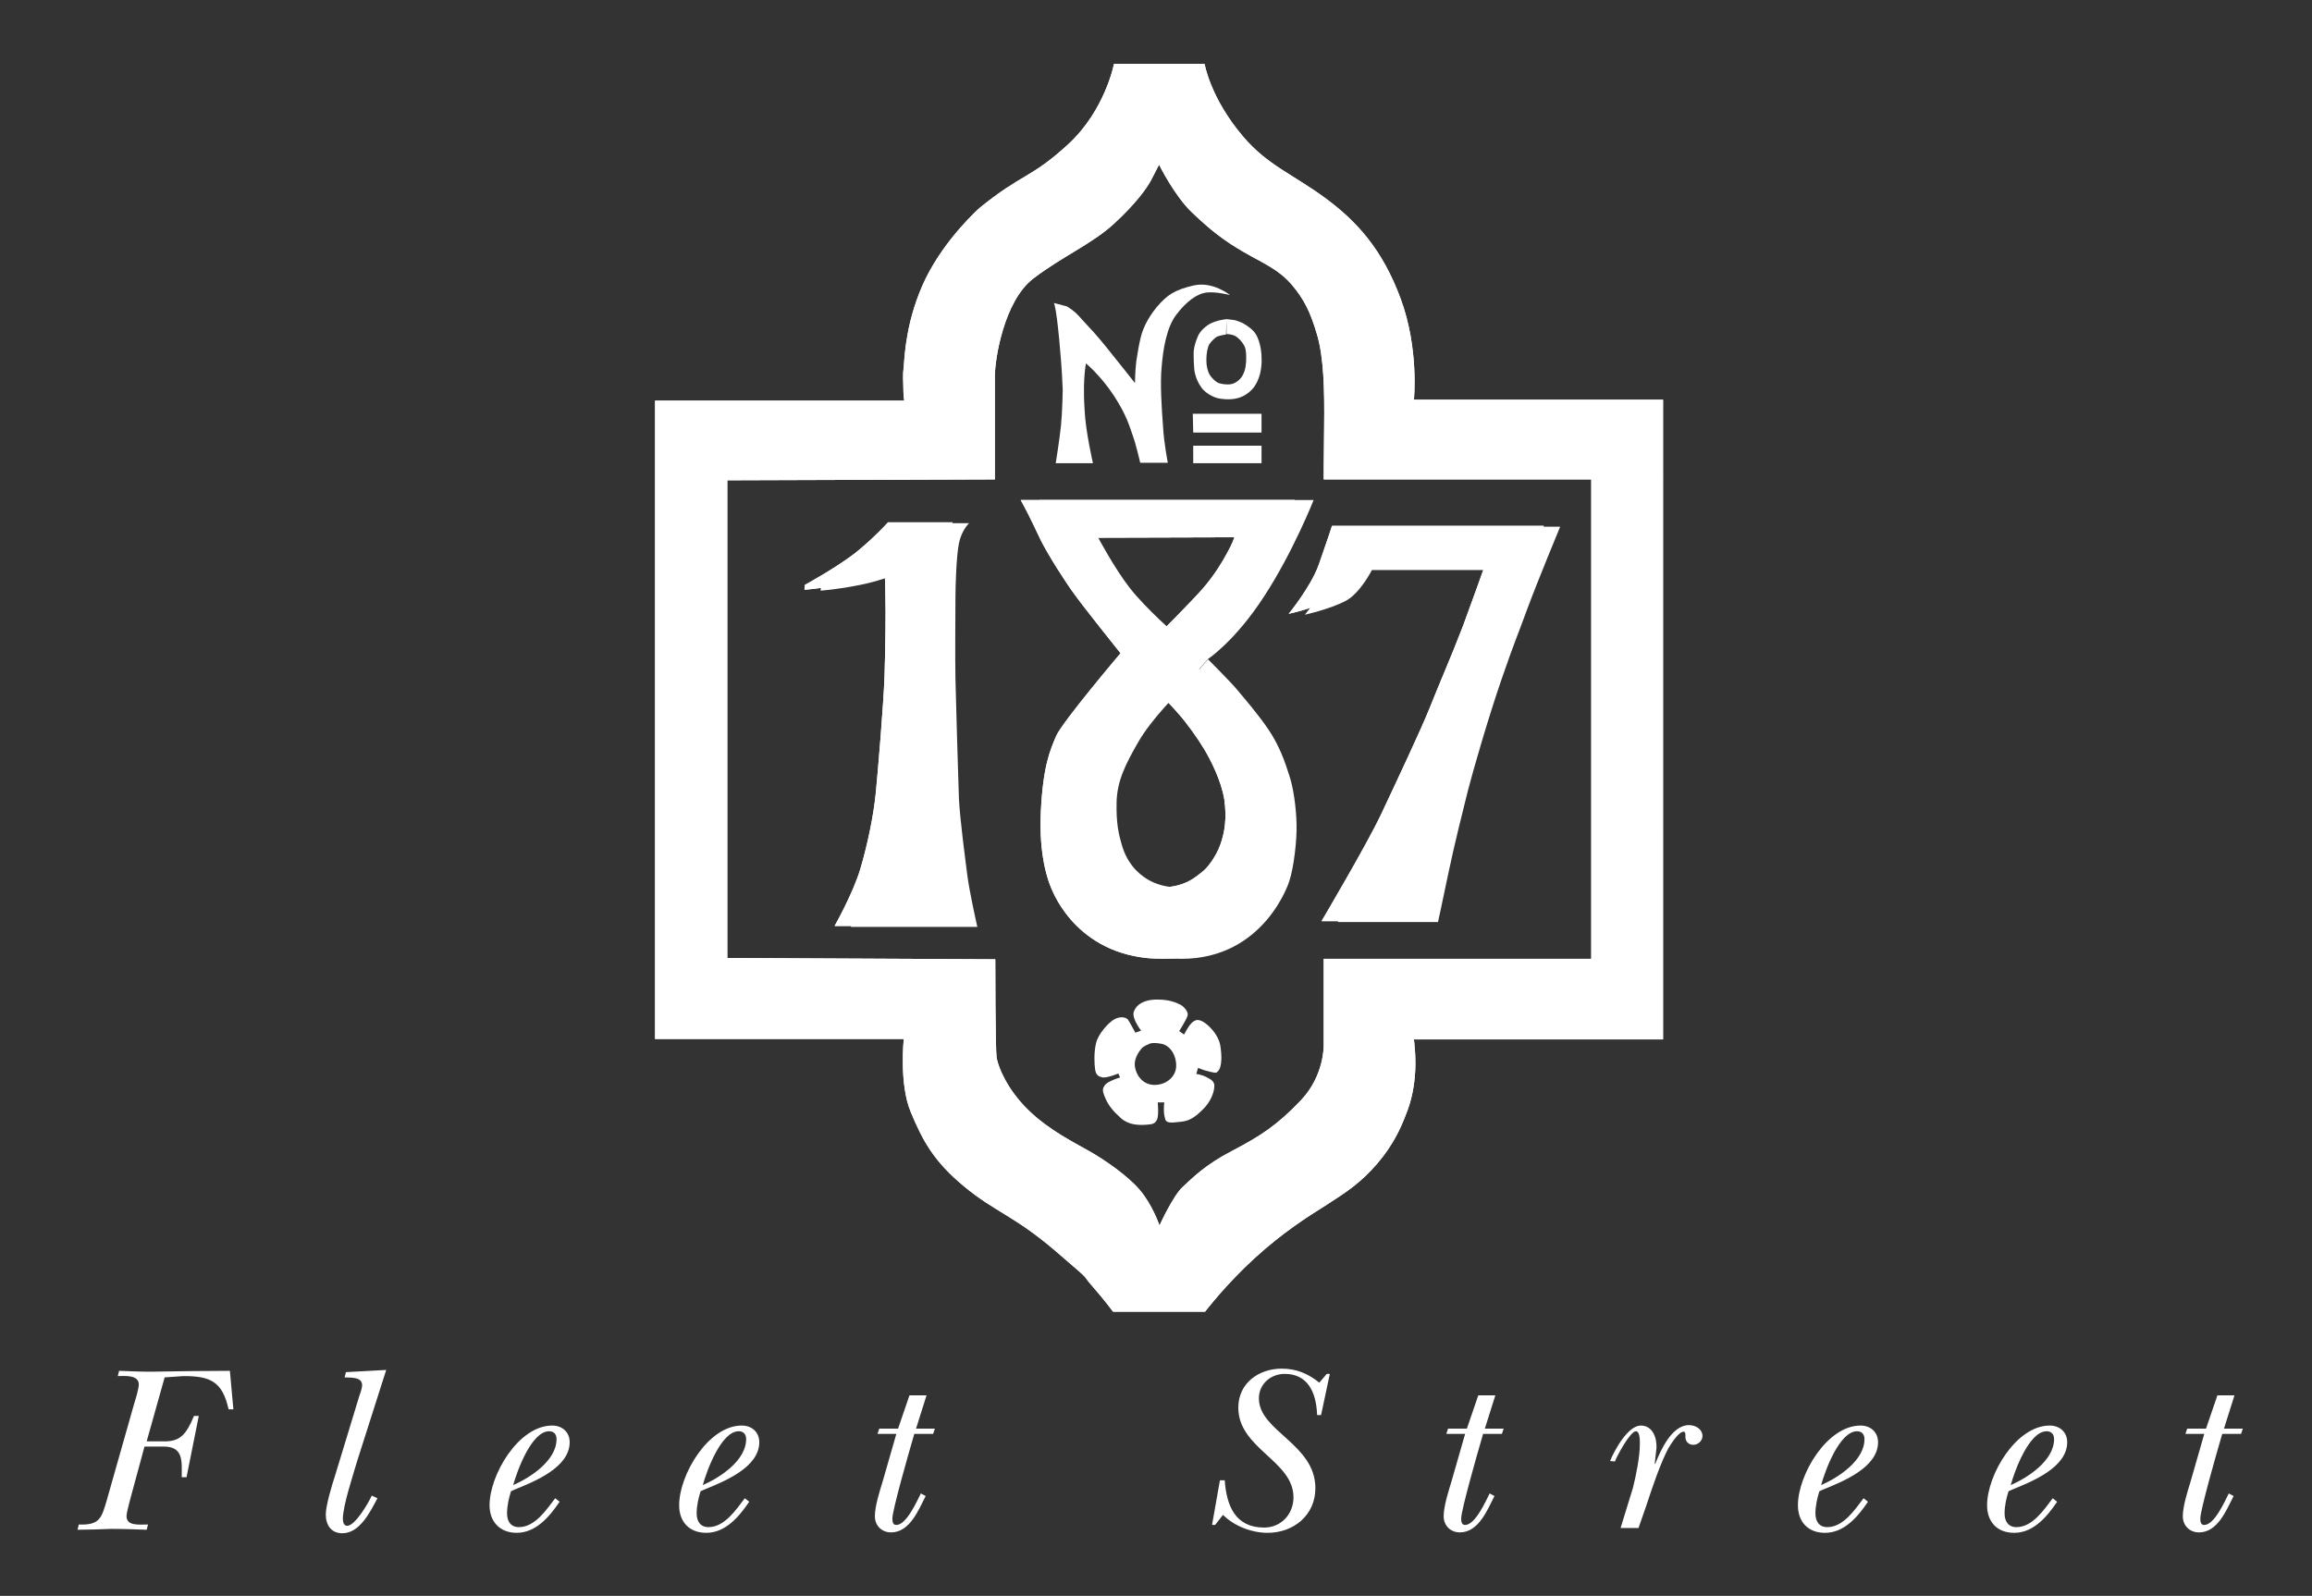 <svg id="Layer_1" xmlns="http://www.w3.org/2000/svg" xmlns:xlink="http://www.w3.org/1999/xlink" viewBox="0 0 528 364.5"><rect x="0" y="0" width="528" height="364.5" fill="#333333" stroke="none"/><style>.st0{fill:#fff}.st1,.st2{clip-path:url(#SVGID_2_);fill:#fff}.st2{clip-path:url(#SVGID_4_)}.st3,.st4{clip-path:url(#SVGID_6_);fill:#fff}.st4{clip-path:url(#SVGID_8_)}</style><path class="st0" d="M298 140.4s5.1-6.2 6.9-11.3c1.8-5.1 3-8.8 3-8.8h48.4s-5.1 12.3-7.4 18.5c-2.3 6.3-3 7.7-6 16.4s-6.5 20.8-7.7 25.5c-1.2 4.8-3.1 12.4-4.4 18.6-1.3 6.3-2.4 11.3-2.4 11.3h-22.9s10.3-17.4 13.6-24.4c3.4-7 9.1-19.3 11.1-24.3 2-5.1 4.8-11.4 7.6-18.7 2.7-7.3 4.7-13 4.7-13h-29.2s-2.6 5.2-5.9 7c-3.5 1.9-9.4 3.2-9.4 3.2"/><path class="st0" d="M237.4 114.2H300s-4.7 11.9-11.3 22c-6.6 10.2-12.8 14.3-12.8 14.3l-6.9 7.8s-6 5.9-9 11.1c-3 5.2-4.9 9-5 13.9-.1 4.9.5 7.3 1.2 9.7.7 2.4 1.7 4 2.9 5.4 1.3 1.4 4.3 4.3 10.2 4.3 5.9 0 8.5-2.8 9.6-3.6 1.1-.8 3.1-3.4 4.1-6.2 1-2.8 1.5-6 .9-10.3-.7-4.3-3.1-9-4.6-11.5-1.5-2.5-4-6-5.8-8-1.9-2.2-2.1-2.3-4.5-4.7l6.9-7.8s5.1 5.1 6.6 6.9c1.5 1.8 4.9 5.7 7.3 9.3 2.4 3.6 3.7 7.3 4.6 10.2 1 2.9 1.6 7.4 1.7 11.2.1 3.7-.6 9.9-1.7 13.2 0 0-5.6 17.6-24.6 17.6s-24.8-14.7-25.4-16.1c-.6-1.4-2.9-7.1-2.4-17.5s2.1-14 3.5-17.3c1.4-3.2 14.7-18.9 14.7-18.9s-8.4-10.5-10.4-13.3c-2-2.8-6.3-9.4-7.9-12.7-2.7-5.9-3.1-6.4-4.5-9l13.4 8.6s3.7 7 7.3 11.6c3.7 4.7 10.6 10.7 10.6 10.7s7.9-7.9 10.4-10.8c2.5-2.9 4.4-6 5.5-8.1 1.2-2.1 1.6-3.5 1.6-3.5l-35.4.1-13.4-8.6m-49.9 19.6s6.8-3.7 11.4-7.2c4.5-3.6 7.6-7.1 7.6-7.1h14.8s-1.7 1.6-2.3 4.6c-.6 3-.8 9.7-.8 12.5 0 2.7-.1 14.2 0 18.4.1 4.2.6 22.3.8 27.5.3 5.2 1.4 13.3 1.9 17.3s2.3 11.9 2.3 11.9h-28.9s4.2-7.4 5.9-13.1c1.7-5.8 3-12.2 3.5-17.2s1.8-20.7 2-26.7c.2-6 .3-14.6.2-18.1 0-3.4-.2-5.9-.2-5.9s-3.8 1.8-9.3 2.9c-5.5 1.1-9 1.3-9 1.3l.1-1.1"/><defs><path id="SVGID_1_" d="M264.7 37.6l10.4-23h-20.7s-2 10.6-10.5 18.4c-8.5 7.8-10.5 6.6-20.2 14.5 0 0-7.7 6.8-12.3 16.1-4.5 9.3-4.8 17.7-5 20-.3 2.4-.1 3.3-.1 5 0 1.8.2 2.9.2 2.9h-56.9v145.8h56.8s-1.1 10.3 1.6 16.7c2.7 6.5 5.2 11.2 12.2 17 7 5.8 11.3 6.6 20.7 14.6 9.4 8.1 5.6 4.8 8.5 8.1 2.9 3.3 4.8 5.9 4.8 5.9h21s4.8-6.3 11.4-12.3c6.6-6 11.9-9.3 16.5-12.2 4.5-2.9 7.7-5 11.4-9.3 3.6-4.2 5.4-8.1 6.6-11.3 1.3-3.2 1.9-6.4 2.1-9.9.2-3.5-.3-7.2-.3-7.2h56.9V91.3h-56.9s1.2-11.6-3-23-10.1-17.8-17.3-23.1c-7.2-5.3-13.2-7.5-18.7-14-7.5-8.8-8.8-16.6-8.8-16.6l-10.4 23s3.5 7.1 7.5 10.9c4.4 4.2 7.4 6.5 11.9 9.1 4.5 2.6 7.7 3.8 10.8 7.3 3 3.5 4.4 6.5 5.9 11.6s1.7 12.5 1.6 20.7c-.1 8.2-.1 12.3-.1 12.3h61.1V219h-61.1v19.7s.2 6.9-5.2 12.6c-5.4 5.7-9.3 8.2-15.6 11.5-6.4 3.3-9.2 6.3-11.4 8.3-2.2 2-5.3 8.8-5.3 8.8s-1.6-4.7-4.5-8.1c-2.9-3.4-8.1-6.9-11.4-8.8-3.3-1.9-9.3-4.8-14.1-9.5-4.8-4.7-6.8-9.7-7.2-11.9-.3-2.2-.3-22.5-.3-22.5l-61.2-.3V109.7l61.1-.2V85.9c0-3.9 2.1-17.2 8.8-22.3 6.7-5.1 13.4-7.9 18.4-12.5 5-4.6 7.5-8.1 8.5-10 1-1.9 1.8-3.5 1.8-3.5"/></defs><use xlink:href="#SVGID_1_" overflow="visible" fill="#fff"/><clipPath id="SVGID_2_"><use xlink:href="#SVGID_1_" overflow="visible"/></clipPath><path class="st1" d="M149.5 14.6h230.3v285H149.5z"/><path class="st0" d="M240.7 69.2s.5.9 1.2 8.4.7 9.7.8 11.5c0 0-.1 5.2-.4 8.1-.3 3-1.2 8.6-1.2 8.6h8.5s-1.7-7.4-1.9-12.1c-.3-4.7-.1-7 0-8.3.1-1.3.3-2.4.3-2.4s3.4 2.8 6.4 7.4c3 4.6 3.6 7.2 4.3 9.1.7 1.9 1.7 6.2 1.7 6.2h6.3s-.9-4.5-1.1-8.4c-.3-3.9-.7-9.8-.3-13.6.3-3.8 1.1-9 3.4-11.9 2.2-2.9 4.7-4.8 7-5 2.2-.2 5.2.6 5.2.6s-3.9-3.2-8.3-2.2c-4.3 1-6 2.1-8.4 4.9-2.3 2.8-3.3 5.3-3.7 7-.4 1.7-.6 2.8-1 5.4-.3 2.6-.3 5-.3 5s-4.5-5.7-6.7-8.4c-2.1-2.6-3.6-4.2-5.2-5.9-1.5-1.7-1.9-2.1-3.6-3.2"/><path class="st0" d="M280.1 72.9s-2.5.2-4.2 1.3c-1.7 1.2-2.2 2.2-2.5 3-.3.8-.7 1.9-.8 3.1 0 1.2 0 3.8.3 5 .3 1.2.8 2.3 1.4 3.1.5.8 1.5 1.6 2.6 2.1 1.1.6 2.7.7 3.6.7.9 0 2-.1 3.1-.6 1-.4 2.3-1.4 3-2.5.7-1.1 1.2-2.4 1.4-4 .2-1.6.1-1.7.1-2.6 0-.9-.2-2.4-.6-3.6-.4-1.2-.9-2.2-2.3-3.2-1.4-1.1-2.6-1.4-3.3-1.6-.7-.1-1.8-.2-1.8-.2v3.4s1.1 0 1.9.4c.8.4 1.6 1.3 2 2 .5.7.6 1.8.6 3s-.1 2.6-.7 3.8c-.6 1.2-1.4 1.7-2 2-.6.3-1.2.3-1.6.3-.5 0-1.6-.1-2.2-.4-.6-.3-1.5-1.2-1.9-1.9-.4-.8-.7-1.8-.7-3.3 0-1.5.3-3 .7-3.6.4-.6 1.1-1.3 1.7-1.7.7-.3 2.1-.5 2.1-.5l.1-3.5m-7.7 21.6h15.7v4.3h-15.6l-.1-4.3m.1 7.3h15.6v4h-15.6z"/><defs><path id="SVGID_3_" d="M183.8 133.6s6.8-3.7 11.4-7.2c4.5-3.6 7.6-7.1 7.6-7.1h14.8s-1.7 1.6-2.3 4.6c-.6 3-.8 9.7-.8 12.5 0 2.7-.1 14.2 0 18.4.1 4.2.6 22.3.8 27.5.3 5.2 1.4 13.3 1.9 17.3s2.3 11.9 2.3 11.9h-28.9s4.2-7.4 5.9-13.1c1.7-5.8 3-12.2 3.5-17.2s1.8-20.7 2-26.7c.2-6 .3-14.6.2-18.1 0-3.4-.2-5.9-.2-5.9s-3.8 1.8-9.3 2.9c-5.5 1.1-9 1.3-9 1.3l.1-1.1"/></defs><use xlink:href="#SVGID_3_" overflow="visible" fill="#fff"/><clipPath id="SVGID_4_"><use xlink:href="#SVGID_3_" overflow="visible"/></clipPath><path class="st2" d="M183.8 119.3h35.7v92.2h-35.7z"/><defs><path id="SVGID_5_" d="M233.1 114.2h62.6s-4.7 11.9-11.3 22c-6.6 10.2-12.8 14.3-12.8 14.3l-6.9 7.8s-6 5.9-9 11.1c-3 5.2-4.9 9-5 13.9-.1 4.9.5 7.3 1.2 9.7.7 2.4 1.7 4 2.9 5.4 1.3 1.4 4.3 4.3 10.2 4.3 5.9 0 8.5-2.8 9.6-3.6 1.1-.8 3.1-3.4 4.1-6.2 1-2.8 1.5-6 .9-10.3-.7-4.3-3.1-9-4.6-11.5-1.5-2.5-4-6-5.8-8-1.9-2.2-2.1-2.3-4.5-4.7l6.9-7.8s5.1 5.1 6.6 6.9c1.5 1.8 4.9 5.7 7.3 9.3 2.4 3.6 3.7 7.3 4.6 10.2 1 2.9 1.6 7.4 1.7 11.2.1 3.7-.6 9.9-1.7 13.2 0 0-5.6 17.6-24.6 17.6s-24.8-14.7-25.4-16.1c-.6-1.4-2.9-7.1-2.4-17.5s2.1-14 3.5-17.3c1.4-3.2 14.7-18.9 14.7-18.9s-8.4-10.5-10.4-13.3c-2.1-2.8-6.3-9.4-7.9-12.7-2.8-5.9-3.1-6.4-4.5-9l13.4 8.6s3.7 7 7.3 11.6c3.7 4.7 10.6 10.7 10.6 10.7s7.9-7.9 10.4-10.8c2.5-2.9 4.4-6 5.5-8.1 1.2-2.1 1.6-3.5 1.6-3.5l-35.4.1-13.4-8.6"/></defs><use xlink:href="#SVGID_5_" overflow="visible" fill="#fff"/><clipPath id="SVGID_6_"><use xlink:href="#SVGID_5_" overflow="visible"/></clipPath><path class="st3" d="M233.1 114.2h62.6v104.7h-62.6z"/><defs><path id="SVGID_7_" d="M294.3 140.2s5.1-6.2 6.9-11.3c1.8-5.1 3-8.8 3-8.8h48.4s-5.1 12.2-7.4 18.5c-2.3 6.3-3 7.7-6 16.4s-6.5 20.8-7.7 25.5c-1.2 4.8-3.1 12.4-4.4 18.6-1.3 6.3-2.4 11.3-2.4 11.3h-22.9s10.3-17.4 13.6-24.4c3.3-7 9.1-19.3 11.1-24.3 2-5.1 4.8-11.4 7.6-18.7 2.7-7.3 4.7-13 4.7-13h-29.2s-2.6 5.2-5.9 7c-3.4 1.9-9.4 3.2-9.4 3.2"/></defs><use xlink:href="#SVGID_7_" overflow="visible" fill="#fff"/><clipPath id="SVGID_8_"><use xlink:href="#SVGID_7_" overflow="visible"/></clipPath><path class="st4" d="M294.3 120.1h58.2v90.4h-58.2z"/><path class="st0" d="M260.6 235.4s-2.1-2.7-1.7-4.2c.4-1.4 1.9-2.9 5.4-2.9 3.5 0 5 1.1 5.5 1.3.5.3 1.7 1.5 1.4 2.4-.3 1-1.9 3.5-1.9 3.5l1.1.8s.9-1.8 1.7-2.6c.8-.8 1.5-1 2.7-.3 1.2.7 3.5 2.9 3.9 5.5.4 2.6.2 4 0 4.7-.1.6-.6 1.3-1 1.4-.4.1-2.1-.4-2.8-.6-.6-.2-1.3-.5-1.3-.5l-.4 1.4s1.1.1 2.3.7c1.2.6 2 1.1 1.8 2.4-.1 1.2-.8 3.2-2.5 4.9-1.7 1.7-3 2.7-5 2.9-2 .2-3.4.5-3.7-.6-.3-1.1-.3-1.6-.3-2.5 0-.9.1-1.3.1-1.3h-1.5s.3 3.1-.2 4c-.5.9-1 1-2.5 1.1-1.6.1-3.9.1-5.7-1.5-1.8-1.6-2.8-2.9-3.4-4.2-.6-1.3-.9-2.1-.6-2.8.3-.7.8-1.1 1.7-1.5 1-.5 2.1-.8 2.1-.8l-.4-.9s-2.5 1-3.5.9c-1-.2-1.6-.5-1.8-1.8-.2-1.3-.3-3.9.2-6 .4-2 2.9-4.9 4.4-5.6 1.5-.7 2.6-.2 2.9.2.3.4 1.7 3 1.7 3l1.5 3.5s-2 2-1.6 4.3c.4 2.3 2.1 4.2 4.7 4.1 2.6-.1 4.7-2 4.7-4.3.1-2.2-1.2-4.7-3.4-5.1-2.2-.4-2.7 0-3.1.2-.4.1-1.4.8-1.4.8l-1.5-3.5 1.4-.5M29.8 342.2c-.2.9-.9 3.2-.9 4.1 0 2.3 2.9 1.9 4.9 1.9l-.3 1.2c-2.8-.1-5.4-.2-8.2-.2-2.5.1-5.1.2-7.6.2l.3-1.2c4.8.2 5.2-1.5 6.4-5.6l6.3-22.2c.3-.9 1-3.3 1-4.2 0-2.3-3.5-1.9-4.8-1.9l.3-1.2c2.4.1 4.8.2 7.3.2 6-.1 12-.2 18-.2l.8 8.8h-1.1c-1.4-6.4-4.2-7.6-10.3-7.6-1.4.1-2.9.2-4.3.3l-4.1 14.6H38c3-.1 4.5-1.4 6.3-5.8h1.1l-2.8 14h-1.1c0-3.5.5-7-4.1-7H33l-3.2 11.8m51.8-8.6c-.9 3.1-3.3 10.3-3.3 13.3 0 .7.2 1.6 1 1.6 1.8 0 4.9-5.3 5.6-6.9l1.3.6c-1.6 3-4 8-8 8-2.6 0-3.8-1.9-3.8-4.3 0-2 1.4-6.7 2.1-8.8l5.6-18.4c.2-.5.6-1.7.6-2.3 0-2-2.7-1.7-4-1.8l.3-1.2 9.2-.5-6.6 20.7m46.2 9.4c-2.3 3.4-5.4 7.1-9.8 7.1-3.8 0-6.2-2.5-6.2-6.3 0-6.9 6.6-18.2 14.3-18.2 2.3 0 4 1.5 4 3.8 0 5.8-8.1 9-12.5 10.8l-.9.4c-.5 1.6-.9 3.3-.9 5.1 0 1.7.8 3.1 2.7 3.1 3.7 0 6.3-4 8.3-6.6l1 .8m-.7-14.3c0-1.1-.6-1.8-1.7-1.8-4 0-7.3 9-8.2 12.3 3.9-1.7 9.9-5.6 9.9-10.5zm44 14.3c-2.3 3.4-5.4 7.1-9.8 7.1-3.9 0-6.2-2.5-6.2-6.3 0-6.9 6.6-18.2 14.3-18.2 2.3 0 4 1.5 4 3.8 0 5.8-8.1 9-12.5 10.8l-.9.4c-.5 1.6-.9 3.3-.9 5.1 0 1.7.8 3.1 2.7 3.1 3.7 0 6.3-4 8.3-6.6l1 .8m-.7-14.3c0-1.1-.6-1.8-1.7-1.8-4 0-7.3 9-8.2 12.3 3.9-1.7 9.9-5.6 9.9-10.5zm41.2-10l-2.4 7.6h4.3l-.4 1.2h-4.3l-.4 1.4c-.8 2.7-4.6 16-4.6 17.9 0 .8.1 1.5.9 1.5 2.3 0 4.7-5.4 5.6-7.2l1.1.6c-1.6 3.1-3.6 8.3-7.9 8.3-2.1 0-3.7-1.5-3.7-3.7 0-2.3 1.1-5.7 1.8-8l3.1-10.8h-4.3l.4-1.2h4.3l2.6-7.6h3.9m91.4-4.9h.7l-2 9.4h-.9c-.2-5.3-2.2-9.4-7.4-9.4-3.2 0-5.9 2.3-5.9 5.6 0 7.5 12.9 10.4 12.9 20.5 0 6.2-5 10.2-10.9 10.2-3.6 0-7.6-1.5-10.2-4.1l-1.8 2.3h-.7l1.8-10.2h1.1c.4 5.8 2.4 10.8 9 10.8 3.9 0 6.7-3.1 6.7-6.9 0-8.4-12.6-11.1-12.6-20.5 0-5.6 4.7-8.9 9.9-8.9 3.3 0 6 1.1 8.6 3.2l1.7-2m38.5 4.9l-2.4 7.6h4.3l-.4 1.2h-4.3l-.4 1.4c-.8 2.7-4.6 16-4.6 17.9 0 .8.1 1.5.9 1.5 2.3 0 4.7-5.4 5.6-7.2l1.1.6c-1.6 3.1-3.6 8.3-7.9 8.3-2.1 0-3.7-1.5-3.7-3.7 0-2.3 1.1-5.7 1.8-8l3.1-10.8h-4.3l.4-1.2h4.3l2.6-7.6h3.9m26.2 15c1-2.5 4.1-8.1 7-8.1 2.8 0 3.7 2.9 3.6 5.1-.1 1.2-.3 2.4-.4 3.6l.1.1c1.2-3.1 3.8-8.9 7.7-8.9 1.5 0 3.1.9 3.1 2.5 0 1.1-1 2-2.1 2-1 0-1.8-.7-1.8-1.8 0-.3.1-1.2-.4-1.2-1.2 0-3 3-3.5 3.8-2 3.9-3.6 8.8-5 13l-1.8 5.2h-4.1l2.8-9.1c.7-2.7 1.6-7.2 1.6-10 0-.5.1-3-.9-3-1.3 0-4.3 5.6-4.8 6.9l-1.1-.1m58.9 9.3c-2.3 3.4-5.4 7.1-9.8 7.1-3.9 0-6.2-2.5-6.2-6.3 0-6.9 6.6-18.2 14.3-18.2 2.3 0 4 1.5 4 3.8 0 5.8-8.1 9-12.5 10.8l-.9.4c-.5 1.6-.9 3.3-.9 5.1 0 1.7.8 3.1 2.7 3.1 3.7 0 6.3-4 8.3-6.6l1 .8m-.8-14.3c0-1.1-.6-1.8-1.7-1.8-4 0-7.3 9-8.2 12.3 3.9-1.7 9.9-5.6 9.9-10.5zm44 14.3c-2.3 3.4-5.4 7.1-9.8 7.1-3.9 0-6.2-2.5-6.2-6.3 0-6.9 6.6-18.2 14.3-18.2 2.3 0 4 1.5 4 3.8 0 5.8-8.1 9-12.5 10.8l-.9.4c-.5 1.6-.9 3.3-.9 5.1 0 1.7.8 3.1 2.7 3.1 3.7 0 6.3-4 8.3-6.6l1 .8m-.7-14.3c0-1.1-.6-1.8-1.7-1.8-4 0-7.3 9-8.2 12.3 3.9-1.7 9.9-5.6 9.9-10.5zm41.2-10l-2.4 7.6h4.3l-.4 1.2h-4.3l-.4 1.4c-.8 2.7-4.6 16-4.6 17.9 0 .8.1 1.5.9 1.5 2.3 0 4.7-5.4 5.6-7.2l1.1.6c-1.6 3.1-3.6 8.3-7.9 8.3-2.1 0-3.7-1.5-3.7-3.7 0-2.3 1.1-5.7 1.8-8l3.1-10.8h-4.3l.4-1.2h4.3l2.6-7.6h3.9"/></svg>